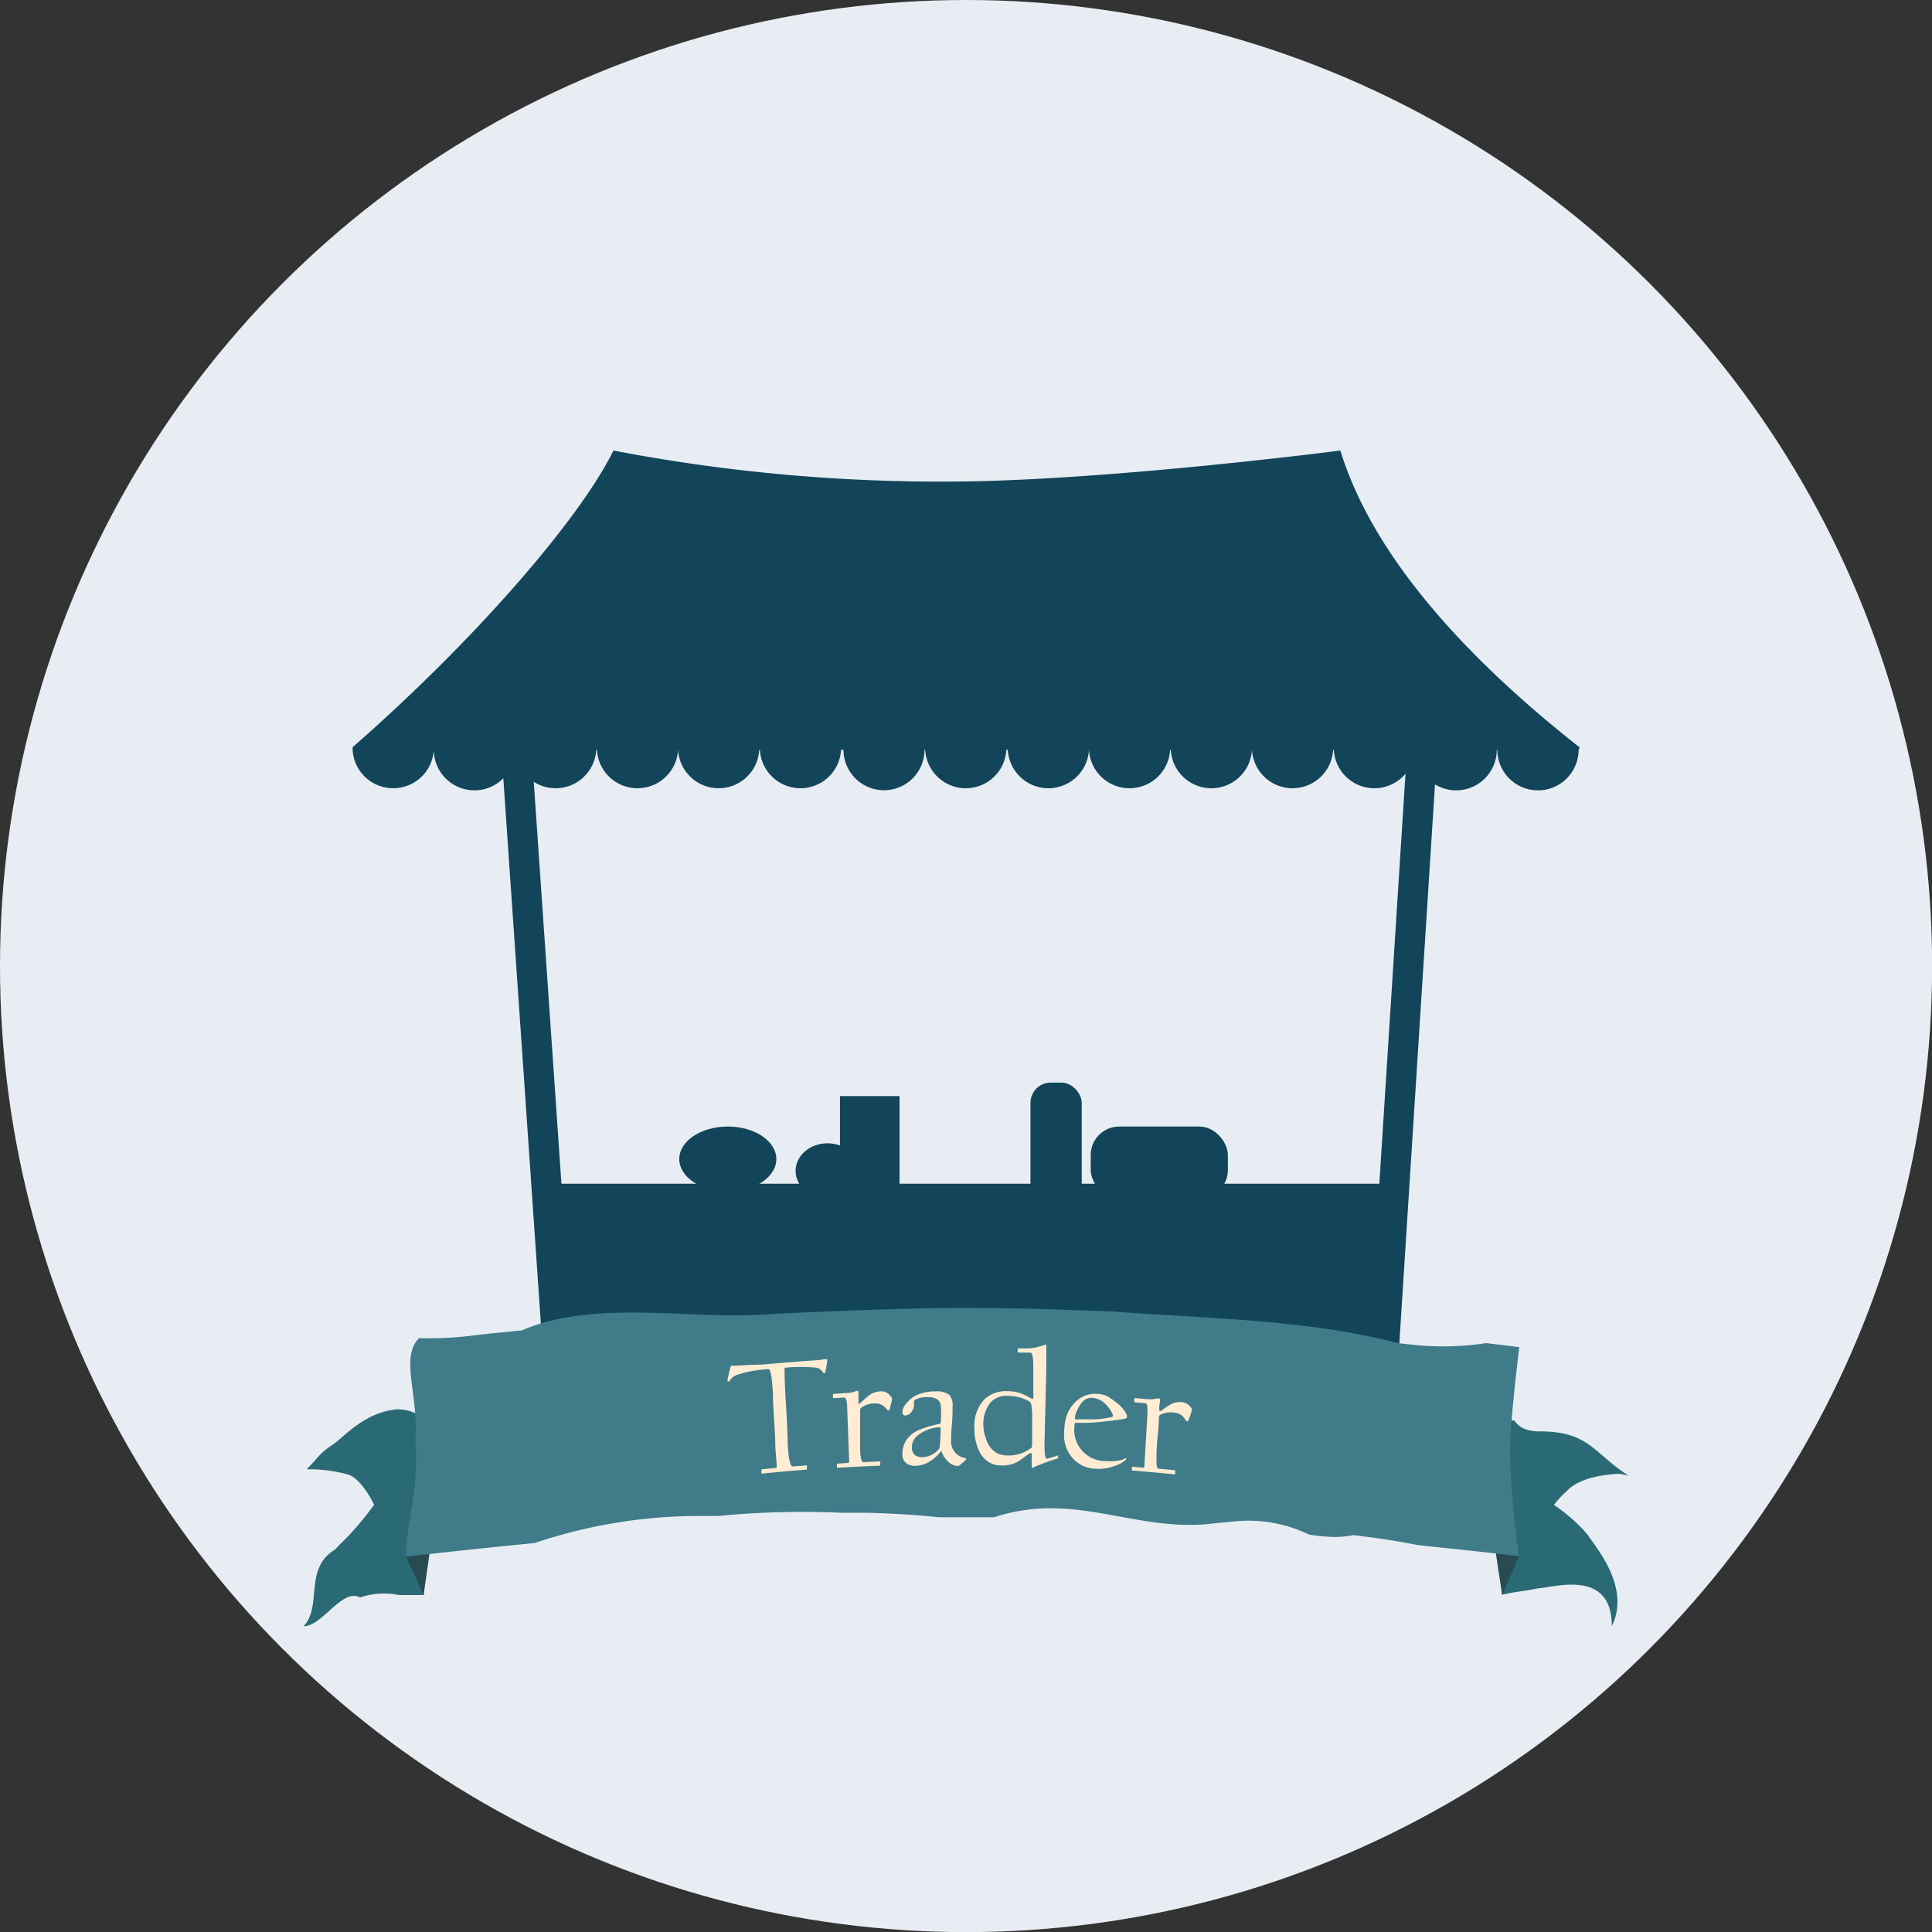 <svg xmlns="http://www.w3.org/2000/svg" viewBox="0 0 176.37 176.37">
  <rect x="0" y="0" width="176.37" height="176.37" fill="#333333" stroke="none"/>
  <defs>
    <style>
      .cls-1 {
        fill: #e8edf3;
      }
      .cls-2 {
        fill: #124559;
      }
      .cls-3 {
        fill: #296a75;
      }
      .cls-4 {
        fill: #274b51;
      }
      .cls-5 {
        fill: #3f7b89;
      }
      .cls-6 {
        fill: #ffecd4;
      }
    </style>
  </defs>
  <title>trader_icon</title>
  <g id="Layer_2" data-name="Layer 2">
    <g id="ROLE_ICONS" data-name="ROLE ICONS">
      <g id="trader_icon">
        <circle class="cls-1" cx="88.19" cy="88.19" r="88.19" />
        <g id="market">
          <rect
            class="cls-2"
            x="47.96"
            y="65.04"
            width="2.75"
            height="70.05"
            rx="0.7"
            transform="translate(-6.77 3.63) rotate(-3.94)" />
          <rect
            class="cls-2"
            x="126.42"
            y="65.22"
            width="2.75"
            height="70.05"
            rx="0.7"
            transform="translate(6.64 -7.93) rotate(3.65)" />
          <path
            class="cls-2"
            d="M144.18,68.21c-8.8-6.93-18.56-16.47-21.82-27.08,0,0-18.69,2.42-32.72,2.79A158.49,158.49,0,0,1,56,41.13C52.9,47.44,43.25,58.54,32.19,68.21c0,.05,0,.15,0,.23h0a3.71,3.71,0,0,0,7.41,0h0a3.71,3.71,0,0,0,7.42,0h0a3.71,3.71,0,0,0,7.41,0h.06a3.71,3.71,0,0,0,7.41,0h0a3.71,3.71,0,0,0,7.41,0h.06a3.71,3.71,0,0,0,7.41,0H77a3.7,3.7,0,0,0,7.4,0h.06a3.71,3.71,0,0,0,7.41,0H92a3.71,3.71,0,0,0,7.41,0h0a3.71,3.71,0,0,0,7.41,0h.06a3.71,3.71,0,0,0,7.41,0h0a3.71,3.71,0,0,0,7.41,0h.06a3.71,3.71,0,0,0,7.41,0h.05a3.71,3.71,0,0,0,7.42,0h.05a3.71,3.71,0,0,0,7.42,0h0C144.16,68.36,144.23,68.25,144.18,68.21Z" />
          <polygon
            class="cls-2"
            points="50.04 108.06 52.23 134.97 125.08 135.17 126.92 108.06 50.04
            108.06" />
          <ellipse class="cls-2" cx="66.44" cy="105.81" rx="4.43" ry="2.97" />
          <ellipse class="cls-2" cx="75.54" cy="106.89" rx="2.91" ry="2.52" />
          <rect
            class="cls-2"
            x="94.07"
            y="98.83"
            width="4.68"
            height="11.76"
            rx="1.85" />
          <rect
            class="cls-2"
            x="99.57"
            y="102.84"
            width="12.52"
            height="6.57"
            rx="2.6" />
          <rect
            class="cls-2"
            x="76.68"
            y="100.06"
            width="5.44"
            height="10.53" />
        </g>
        <g id="ribbon">
          <path
            id="ribbon-element5"
            class="cls-3"
            d="M28,134.13l.73-.78a6.59,6.59,0,0,1,1.62-1.45c1.1-.74,2.86-2.94,5.84-3.24a4,4,0,0,1,2,.48,7.65,7.65,0,0,0,.71,3.1c0,.74,0,1.61,0,2.54-.1,4.64-.22,10.83-.22,10.83l-1.12,0-1.11,0a7,7,0,0,0-2.76,0,6.87,6.87,0,0,0-.81.22c-1.67-.88-3.43,2.63-5.18,2.63,1.75-1.76,0-5.27,2.88-7,.23-.25.49-.51.75-.77A24.38,24.38,0,0,0,33.68,138l.47-.63s-1-2.18-2.27-2.73A13.16,13.16,0,0,0,28,134.13Z" />
          <path
            id="ribbon-element4"
            class="cls-3"
            d="M148.69,134.72c-3.27-2.07-3.59-4.09-8.25-4.05a4.15,4.15,0,0,1-.88-.11,2.08,2.08,0,0,1-1.32-.89c-.28,0-.54,0-.79,0s-.46,0-.66.06l.34,15.85.65-.14.63-.11,1.05-.15,1-.19c1.41-.06,6.68-1.82,6.68,3.45,1.76-3.51-1.49-7.23-2.11-8.2a7.8,7.8,0,0,0-.66-.76,16.12,16.12,0,0,0-2.51-2.1h0a9.13,9.13,0,0,1,1.08-1.18c.26-.22,1.15-1.47,4.86-1.66A7.58,7.58,0,0,1,148.69,134.72Z" />
          <path
            id="ribbon-element1"
            class="cls-4"
            d="M38.67,145.61l-1.62-3.55,2.16-.25Z" />
          <path
            id="ribbon-element3"
            class="cls-4"
            d="M137.13,145.61l1.53-3.55-2.19-.82Z" />
          <path
            id="ribbon-element2"
            class="cls-5"
            d="M138.66,142.06s-2.65-.32-6.94-.77l-2.28-.24c-1.37-.27-2.68-.49-4-.67l-1.89-.24a8.47,8.47,0,0,1-2,.16,15,15,0,0,1-2.07-.22,12.7,12.7,0,0,0-7-1.17c-.8.06-1.62.16-2.43.24-6.84.53-12.11-3-19.31-.64l-1.47,0H85.7c-2-.22-4.22-.35-6.52-.41l-2.31,0a79.78,79.78,0,0,0-11.27.29c-.67,0-1.34,0-2,0a47.16,47.16,0,0,0-14.79,2.47l-2.52.25c-5.61.57-9.22,1-9.22,1,0-2.85.83-4.94.9-8.4a22.06,22.06,0,0,0-.05-2.26c.33-4-1.43-7.53.33-9.29a33.21,33.21,0,0,0,5.39-.3l1.46-.16,2.54-.25c6.42-2.8,15.21-1.05,21.67-1.43.53,0,1-.07,1.58-.09,6.86-.33,13.13-.53,17-.53,3.7,0,7.48.09,11.24.24l2.27.07c8.91.69,17.69.69,26.26,2.91l1.62.17a25.7,25.7,0,0,0,6.39-.18l2.24.27.78.1c0,.07-.85,6.83-.85,9.56A87.4,87.4,0,0,0,138.66,142.06Z" />
          <path
            class="cls-6"
            d="M75.53,124.15a9.31,9.31,0,0,1-.19,1.09c0,.07,0,.11-.09.11s-.1,0-.15-.11a.87.87,0,0,0-.63-.39,15,15,0,0,0-2.73,0c-.08,0-.12,0-.12.11s0,1.21.14,3.43.14,3.27.15,3.42c.07,1.39.23,2.08.48,2.06l1.27-.1s0,0,0,.05l0,.26s0,.08,0,.08c-1.63.12-2.44.2-4.07.36,0,0-.08,0-.08-.07l0-.24c0-.05,0-.08.08-.08l1.19-.12c.09,0,.14-.07.13-.2-.07-1-.13-1.59-.13-1.69s0-.91-.11-2.48-.11-2.39-.11-2.46c-.09-1.48-.22-2.21-.4-2.19a11.44,11.44,0,0,0-2.77.48,1.32,1.32,0,0,0-.72.48c0,.1-.1.15-.14.15s-.1,0-.11,0a.5.5,0,0,1,0-.19q.17-.77.27-1.14c0-.07.07-.1.16-.1s.64,0,1.58-.07c1.1,0,2-.11,2.68-.16,2.18-.19,3.42-.26,3.72-.29l.38-.06.17,0A.1.1,0,0,1,75.53,124.15Z" />
          <path
            class="cls-6"
            d="M81.43,127.71a6.84,6.84,0,0,1-.21.92c0,.08-.06.12-.1.12a.15.15,0,0,1-.14-.07,2,2,0,0,0-.36-.36,1.22,1.22,0,0,0-.76-.2,2,2,0,0,0-1.27.42.23.23,0,0,0-.07.2s0,.6,0,1.7,0,1.68,0,1.74c0,.87.13,1.3.29,1.3l1.45-.07c.07,0,.1,0,.1.1v.21c0,.05,0,.08-.07.08-1.51.06-2.27.1-3.79.19-.07,0-.1,0-.1-.06v-.21c0-.07,0-.11.08-.11l.9-.06a.13.13,0,0,0,.14-.14c-.07-1.93-.11-2.9-.18-4.83,0-.67-.12-1-.28-1l-.94.06s-.07,0-.08-.08v-.24s0-.08.07-.08l1-.06a3.73,3.73,0,0,0,.69-.08l.45-.14c.08,0,.11.06.12.19v.44c0,.26,0,.4,0,.43s0,.18.1.12c.23-.21.48-.44.77-.68a1.83,1.83,0,0,1,1.08-.44,1,1,0,0,1,1,.47A.22.22,0,0,1,81.43,127.71Z" />
          <path
            class="cls-6"
            d="M88.18,133.15a.22.22,0,0,1,0,.1,4.48,4.48,0,0,1-.61.53.18.18,0,0,1-.13.05,1.27,1.27,0,0,1-.87-.39,2.27,2.27,0,0,1-.6-.89c0-.09-.07-.09-.12,0a2.74,2.74,0,0,1-.41.43,2.68,2.68,0,0,1-.47.38,2.74,2.74,0,0,1-1.31.45,1.47,1.47,0,0,1-.84-.17,1,1,0,0,1-.44-.9,2.27,2.27,0,0,1,.43-1.37,2.57,2.57,0,0,1,1-.79,8.8,8.8,0,0,1,2-.6s.07-.07.07-.16a9.92,9.92,0,0,0,0-1.52.74.74,0,0,0-.35-.57,1.51,1.51,0,0,0-.86-.18,2.43,2.43,0,0,0-1.09.2c-.12.09-.17.17-.14.26v.21a1,1,0,0,1-.17.57.77.77,0,0,1-.62.43q-.27,0-.27-.33a1.22,1.22,0,0,1,.32-.72,3,3,0,0,1,.74-.69,4,4,0,0,1,2-.46,1.84,1.84,0,0,1,1.24.33,1.47,1.47,0,0,1,.28,1.05c0,.38,0,1-.07,1.74s-.06,1.21-.06,1.32a1.52,1.52,0,0,0,1.24,1.64C88.14,133.09,88.18,133.12,88.18,133.15Zm-2.31-2.72a.12.12,0,0,0-.13-.14,3.35,3.35,0,0,0-1.3.34c-.8.37-1.2.86-1.19,1.47a.91.91,0,0,0,.29.75,1.19,1.19,0,0,0,.73.17,2.06,2.06,0,0,0,1.32-.6.55.55,0,0,0,.2-.37C85.84,131.47,85.87,130.93,85.87,130.43Z" />
          <path
            class="cls-6"
            d="M96.59,133q0,.14-.06.15a15.38,15.38,0,0,0-1.66.59,3.69,3.69,0,0,0-.59.26c-.07,0-.11-.06-.1-.17s0-.14,0-.32,0-.29,0-.33a2.2,2.2,0,0,0,0-.45c0-.07-.08-.1-.17-.07-.29.21-.64.46-1,.72a2.93,2.93,0,0,1-1.65.4,2.19,2.19,0,0,1-1-.25,2.33,2.33,0,0,1-1-1.12,4.72,4.72,0,0,1-.41-2,3.52,3.52,0,0,1,.94-2.69A2.89,2.89,0,0,1,92,127a3.7,3.7,0,0,1,1.22.21,8,8,0,0,1,1,.49c.07,0,.1,0,.11-.13s0-.51,0-1.37,0-1.34,0-1.42c0-.86-.08-1.29-.27-1.3l-1.07,0a.08.08,0,0,1-.09-.09v-.19c0-.08,0-.11.08-.11h.37a4.52,4.52,0,0,0,1.66-.2l.42-.14c.06,0,.09.07.09.19s0,.33,0,.93,0,1,0,1.07c-.07,2.74-.1,4.11-.17,6.85,0,1,.06,1.42.25,1.37l.76-.22a1.47,1.47,0,0,1,.32-.09S96.59,132.84,96.59,133Zm-2.37-1.06s0-.21,0-.75,0-1,0-1.46a7.5,7.5,0,0,0-.08-1.52.46.46,0,0,0-.23-.31,4,4,0,0,0-1.86-.47,2,2,0,0,0-1.6.57,3.11,3.11,0,0,0-.68,2.16A3.37,3.37,0,0,0,90,131.3a2.58,2.58,0,0,0,.37.78,2.12,2.12,0,0,0,.68.6,2.59,2.59,0,0,0,1,.19,3.4,3.4,0,0,0,2-.62C94.18,132.2,94.21,132.09,94.22,131.91Z" />
          <path
            class="cls-6"
            d="M102.81,133.22l0,0a2.65,2.65,0,0,1-1.17.64,3.82,3.82,0,0,1-1.63.22,2.92,2.92,0,0,1-2-.87,3.12,3.12,0,0,1-.87-2.3,6.47,6.47,0,0,1,.15-1.38,3.28,3.28,0,0,1,1-1.66,2.58,2.58,0,0,1,1.93-.62,2.1,2.1,0,0,1,.89.23,5.88,5.88,0,0,1,.85.6,2.78,2.78,0,0,1,.9,1.08.42.42,0,0,1,0,.23s0,.09-.14.12-.76.13-1.69.23a18,18,0,0,1-2.13.15l-.35,0h-.37c-.06,0-.09.11-.1.34a2.85,2.85,0,0,0,3,3.15,3.73,3.73,0,0,0,1.16-.07,1.08,1.08,0,0,0,.45-.18l.07,0a.06.06,0,0,1,.06,0Zm-1.21-4a.55.55,0,0,0-.06-.19,3.13,3.13,0,0,0-.78-1,1.85,1.85,0,0,0-1.12-.43,1.17,1.17,0,0,0-.93.5,3.27,3.27,0,0,0-.37.63,2.22,2.22,0,0,0-.22.72.1.1,0,0,0,.09.12s.38,0,1.29,0a7.92,7.92,0,0,0,2-.21C101.56,129.34,101.6,129.3,101.6,129.24Z" />
          <path
            class="cls-6"
            d="M108.79,128.77a6.07,6.07,0,0,1-.3.88c0,.07-.07.1-.11.1a.18.18,0,0,1-.13-.09,1.89,1.89,0,0,0-.32-.4,1.24,1.24,0,0,0-.74-.3,2,2,0,0,0-1.3.22.22.22,0,0,0-.09.19s0,.59-.11,1.67-.11,1.66-.12,1.72c0,.86,0,1.29.17,1.31l1.45.14a.1.1,0,0,1,.09.11l0,.21c0,.05,0,.07-.07.06-1.51-.15-2.27-.22-3.78-.34-.07,0-.11,0-.1-.08V134c0-.07,0-.1.09-.1l.9.08c.09,0,.14,0,.15-.13.11-1.9.16-2.85.28-4.75,0-.66,0-1-.2-1l-.92-.08c-.06,0-.08,0-.08-.09l0-.23c0-.05,0-.07.08-.07l1,.09a3.55,3.55,0,0,0,.7,0,2.92,2.92,0,0,1,.46-.07c.07,0,.1.07.1.2s0,.18-.05.43,0,.39,0,.42,0,.18.09.13c.24-.17.52-.37.83-.56a1.78,1.78,0,0,1,1.11-.27,1.13,1.13,0,0,1,.91.59A.22.22,0,0,1,108.79,128.77Z" />
        </g>
      </g>
    </g>
  </g>
</svg>
